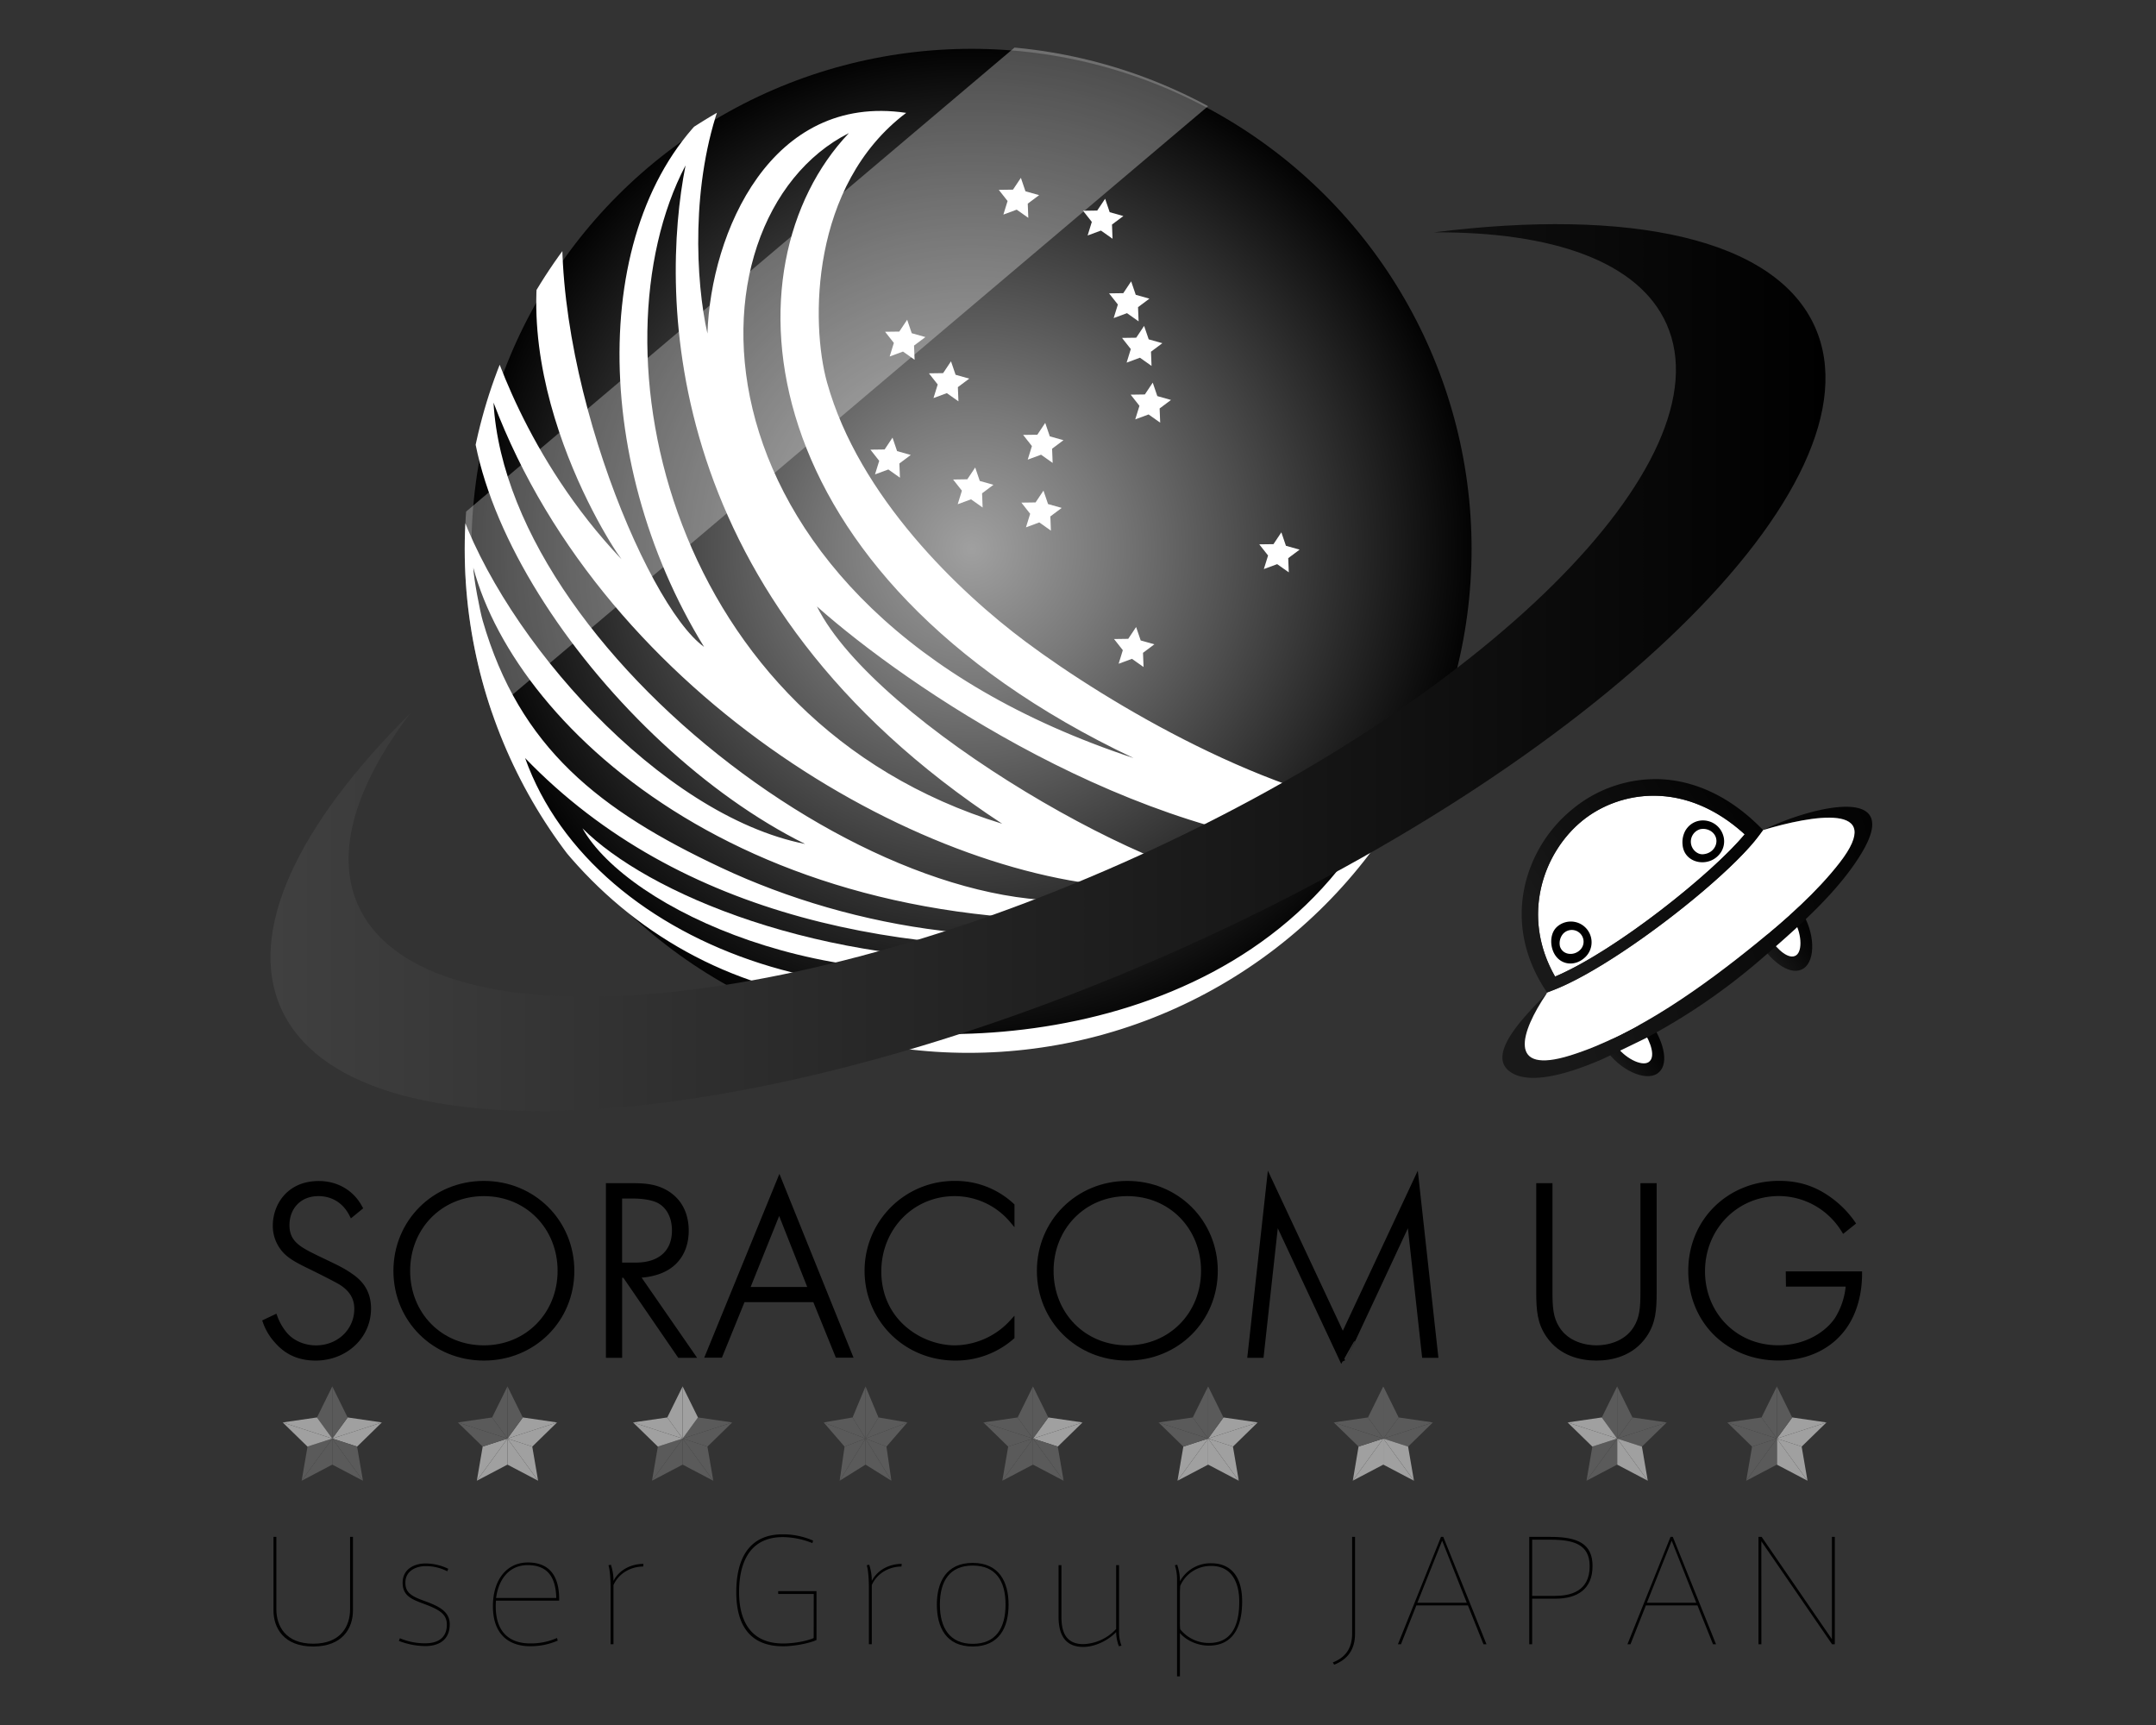 <svg xmlns="http://www.w3.org/2000/svg" xmlns:xlink="http://www.w3.org/1999/xlink" viewBox="0 0 1280 1024"><rect x="0" y="0" width="1280" height="1024" fill="#333333" stroke="none"/><defs><style>.cls-1{fill:none;}.cls-2{isolation:isolate;}.cls-3{fill:url(#名称未設定グラデーション_5);}.cls-4{clip-path:url(#clip-path);}.cls-5,.cls-6{fill:#fff;}.cls-6{opacity:0.3;mix-blend-mode:overlay;}.cls-7{fill:url(#名称未設定グラデーション_16);}.cls-8{fill:url(#名称未設定グラデーション_2);}.cls-9{fill:url(#名称未設定グラデーション_2-2);}.cls-10{fill:url(#名称未設定グラデーション_2-3);}.cls-11{fill:url(#名称未設定グラデーション_2-4);}.cls-12{fill:#a0a0a0;}.cls-13{fill:#5a5a5a;}.cls-14{stroke:#000;stroke-miterlimit:10;stroke-width:3px;}</style><radialGradient id="名称未設定グラデーション_5" cx="576.78" cy="325.87" r="296.89" gradientUnits="userSpaceOnUse"><stop offset="0" stop-color="#a0a0a0"/><stop offset="0.27" stop-color="#797979"/><stop offset="0.87" stop-color="#181818"/><stop offset="1" stop-color="#030303"/></radialGradient><clipPath id="clip-path"><ellipse id="天球" class="cls-1" cx="574.95" cy="326" rx="299.05" ry="299"/></clipPath><linearGradient id="名称未設定グラデーション_16" x1="160.57" y1="396.29" x2="1083.78" y2="396.29" gradientUnits="userSpaceOnUse"><stop offset="0" stop-color="#404040"/><stop offset="1"/></linearGradient><linearGradient id="名称未設定グラデーション_2" x1="910.99" y1="584.48" x2="942.14" y2="584.48" gradientTransform="matrix(0.83, -0.55, 0.55, 0.83, -128.11, 640.22)" gradientUnits="userSpaceOnUse"><stop offset="0.13" stop-color="#191919"/><stop offset="0.36" stop-color="#121212"/><stop offset="1" stop-color="#030303"/></linearGradient><linearGradient id="名称未設定グラデーション_2-2" x1="1021.99" y1="580.48" x2="1053.14" y2="580.48" xlink:href="#名称未設定グラデーション_2"/><linearGradient id="名称未設定グラデーション_2-3" x1="881.99" y1="599.95" x2="1122.13" y2="519.01" gradientTransform="matrix(1, 0, 0, 1, 0, 0)" xlink:href="#名称未設定グラデーション_2"/><linearGradient id="名称未設定グラデーション_2-4" x1="896.85" y1="556.62" x2="1030.44" y2="468.11" gradientTransform="matrix(1, 0, 0, 1, 0, 0)" xlink:href="#名称未設定グラデーション_2"/></defs><title>base-mono</title><g class="cls-2"><g id="天球-2" data-name="天球"><circle id="天球-3" data-name="天球" class="cls-3" cx="576.78" cy="325.87" r="296.89"/><g class="cls-4"><g id="Wing"><path class="cls-5" d="M609,381c-39.1-29.14-99.07-86-118-154-9.75-35-10-117,47-160-80.29-11.9-116,71-118,131-7-31-10-89,8-138-78,63-79,212-10,324-35-25-97-176-82-278-50,93,21,210,33,226-57-60-77.76-128.76-81-142-42,92,73,253,190,311-86-17-179-122-206-201.8C260.39,429.45,339.6,558.32,470,589c0,0-11,1-28-2,47,53,300,101,393-104C754.72,474.9,658.24,417.7,609,381ZM504,79c-75,79-61,262,169,371C401,360,403,130,504,79ZM407,98.18C391.79,175.45,392,356,595,489,396,428,350,207,407,98.18ZM293,239c67,177,260,286,385,288C550,574,302,395,293,239Zm-6.45,129.35c-1.61-5.57-5.31-24.78-5.55-31.35,26,97.51,169,228,414,207-86,24-187.56,8.34-267-29C356.09,481.2,308.42,444.08,286.55,368.35ZM311.75,450C404,545.7,538.69,569,666,561,525,623,352.78,565.06,311.75,450ZM459.07,594.74C524.66,598.2,615.45,604.68,676,572c34.33-18.53,50-25,72-46-55.75,1.75-228-96-263-166,54,48,188,139,318,145C713,632,520.54,626.43,459.07,594.74Z"/><path class="cls-5" d="M486.33,355.71h0Z"/><path class="cls-5" d="M614,570c-120,25-241-30-268.19-78.28C384,530,486,574,614,570Z"/></g><rect id="クリア" class="cls-6" x="415.4" y="-91.27" width="100.77" height="602" transform="translate(325.09 -281.34) rotate(49.77)"/></g><g id="おおぐま座"><polygon class="cls-5" points="519.49 281.61 521.98 273.56 516.76 266.93 525.19 266.82 529.88 259.8 532.59 267.79 540.71 270.08 533.96 275.13 534.29 283.56 527.4 278.69 519.49 281.61"/><polygon class="cls-5" points="568.58 299.33 571.07 291.27 565.85 284.65 574.28 284.53 578.97 277.52 581.68 285.5 589.8 287.79 583.05 292.84 583.38 301.27 576.49 296.41 568.58 299.33"/><polygon class="cls-5" points="609.11 313.05 611.6 304.99 606.38 298.37 614.81 298.25 619.5 291.24 622.22 299.22 630.33 301.51 623.58 306.56 623.91 314.99 617.02 310.12 609.11 313.05"/><polygon class="cls-5" points="610.15 272.85 612.64 264.8 607.42 258.17 615.85 258.06 620.54 251.04 623.26 259.03 631.37 261.31 624.62 266.37 624.95 274.8 618.06 269.93 610.15 272.85"/><polygon class="cls-5" points="554.21 236.3 556.71 228.24 551.49 221.62 559.92 221.5 564.6 214.49 567.32 222.47 575.44 224.76 568.68 229.81 569.02 238.24 562.13 233.38 554.21 236.3"/><polygon class="cls-5" points="528.19 211.62 530.68 203.57 525.46 196.94 533.89 196.83 538.58 189.81 541.29 197.8 549.41 200.09 542.66 205.14 542.99 213.56 536.1 208.7 528.19 211.62"/><polygon class="cls-5" points="664.12 394.02 666.61 385.96 661.39 379.34 669.82 379.22 674.5 372.21 677.22 380.19 685.34 382.48 678.59 387.53 678.92 395.96 672.03 391.1 664.12 394.02"/><polygon class="cls-5" points="750.34 337.81 752.84 329.76 747.61 323.13 756.05 323.02 760.73 316 763.45 323.99 771.57 326.28 764.81 331.33 765.14 339.75 758.25 334.89 750.34 337.81"/><polygon class="cls-5" points="673.99 248.95 676.48 240.9 671.26 234.28 679.69 234.16 684.37 227.14 687.09 235.13 695.21 237.42 688.46 242.47 688.79 250.9 681.9 246.03 673.99 248.95"/><polygon class="cls-5" points="668.86 215.27 671.35 207.21 666.13 200.59 674.56 200.47 679.25 193.46 681.97 201.44 690.08 203.73 683.33 208.78 683.66 217.21 676.77 212.35 668.86 215.27"/><polygon class="cls-5" points="661.17 188.82 663.67 180.77 658.44 174.15 666.88 174.03 671.56 167.01 674.28 175 682.4 177.29 675.64 182.34 675.98 190.77 669.09 185.9 661.17 188.82"/><polygon class="cls-5" points="645.71 139.79 648.2 131.73 642.98 125.11 651.41 124.99 656.1 117.98 658.81 125.96 666.93 128.25 660.18 133.3 660.51 141.73 653.62 136.87 645.71 139.79"/><polygon class="cls-5" points="595.7 127.38 598.19 119.33 592.97 112.7 601.4 112.58 606.09 105.57 608.81 113.56 616.92 115.84 610.17 120.89 610.5 129.32 603.61 124.46 595.7 127.38"/></g></g><g id="輪"><path class="cls-7" d="M1077.6,194.23c-23.44-52.84-109.94-70.9-226.31-56.3,70.81-.42,121.74,17.48,138.16,54.5C1025.6,273.9,881,417.11,666.42,512.3S248.63,618.61,212.49,537.14c-13.75-31-1.34-70.92,31.13-113.74-66.39,65.83-97.17,129.17-76.87,174.94C208.09,691.52,445.5,676.59,697,565S1118.94,287.41,1077.6,194.23Z"/></g><g id="UFO"><path class="cls-8" d="M952.07,593c-7.17,4.75-7.35,17.11,1,29.65s23.63,19.43,30.8,14.68,4.57-17.67-3.74-30.21S959.24,588.2,952.07,593Z"/><path class="cls-5" d="M978.77,630.49c-4.22,2.79-14.55-2.63-19.44-10s-4.59-14.35-.38-17.15,11.6.92,16.49,8.3S983,627.7,978.77,630.49Z"/><path class="cls-9" d="M1044.46,559.63c8.31,12.54,19.2,20,26.37,15.22s6.8-21.55-1.51-34.09-19.76-17.2-26.93-12.45S1036.15,547.08,1044.46,559.63Z"/><path class="cls-5" d="M1050.72,557c-4.75-7.17-5.28-15.18-1.18-17.9s10.45-.34,15.2,6.83,5.68,18.48,1.58,21.19S1055.47,564.16,1050.72,557Z"/><g id="_グループ_" data-name="&lt;グループ&gt;"><path class="cls-5" d="M939.58,487.06c21.78-17.58,60.52-24.34,96.22,8.21-19,23-76.53,69.18-112.56,84.44C902.62,543.57,916.38,505.8,939.58,487.06Z"/><path class="cls-10" d="M1046.75,492.73C1074,479.32,1130,464.89,1105.46,506c-8.8,14.79-21.79,28.76-35.69,41.8-6,5.63-12.16,11.09-18.23,16.37q-3.88,3.38-7.69,6.65a369.37,369.37,0,0,1-65.87,45c-1.89,1-25.19,12.28-27.4,13.23-14.9,6.39-42.68,16.7-54.92,6.49-13.11-11,12.19-34.86,22.4-45.63-15.33,22.67-23.56,48.29,14.24,36.49,39.63-12.38,79.84-41.62,111-67,17.55-14.26,35.53-30.24,48.83-47.37C1120.13,476.11,1075.61,484.06,1046.75,492.73Z"/><path class="cls-5" d="M1046.75,492.73c28.86-8.67,73.38-16.62,45.43,19.4-13.3,17.13-31.28,33.11-48.83,47.37-31.21,25.36-71.42,54.6-111,67-37.8,11.8-29.57-13.82-14.24-36.49l.36-.81,3.45-1.32c11.4-4.35,26-12.6,41.15-22.66,32.86-21.77,68.59-52,81.37-69.39l2.3-3.12Z"/><path class="cls-11" d="M1043.91,489.93l2.8,2.74,0,0-2.3,3.12c-12.78,17.39-48.51,47.62-81.37,69.39-15.18,10.06-29.75,18.31-41.15,22.66l-3.45,1.32-2-3.12c-11.61-18.45-15.56-38.85-11.42-59a82,82,0,0,1,28.9-47,77.52,77.52,0,0,1,51.65-17.5C1006.29,463.39,1026.46,472.85,1043.91,489.93Zm-8.11,5.34c-35.7-32.55-74.44-25.79-96.22-8.21-23.2,18.74-37,56.51-16.34,92.65C959.27,564.45,1016.81,518.27,1035.8,495.27Z"/></g><path class="cls-5" d="M939.84,556.94a6.82,6.82,0,0,1-1.32,6.5c-3.64,4.22-10.68,3.71-12.39-1.59a8.69,8.69,0,0,1,1.69-7.35A7,7,0,0,1,939.84,556.94Z"/><path d="M944,554.72a12.25,12.25,0,0,1-2.71,13.34c-6.11,6-15.12,5-18.81-2.49-2.42-4.93-2.12-11.87,2-15.47A12.31,12.31,0,0,1,944,554.72Zm-5.48,8.72a6.82,6.82,0,0,0,1.32-6.5,7,7,0,0,0-12-2.44,8.69,8.69,0,0,0-1.69,7.35C927.84,567.15,934.88,567.66,938.52,563.44Z"/><path class="cls-5" d="M1016.11,493.63c5.66,4.23,2.63,12.89-5,13.47a5.77,5.77,0,0,1-3.05-.62,7.69,7.69,0,0,1,1.42-14.27A8.54,8.54,0,0,1,1016.11,493.63Z"/><path d="M1023.4,497.28a11.89,11.89,0,0,1-1.84,8.85c-6.45,9.41-21.66,6.77-22.62-4.59a14.27,14.27,0,0,1,1.75-8.63C1006.66,483.19,1021.14,486.1,1023.4,497.28Zm-12.29,9.82c7.63-.58,10.66-9.24,5-13.47a8.54,8.54,0,0,0-6.63-1.42,7.69,7.69,0,0,0-1.42,14.27A5.77,5.77,0,0,0,1011.11,507.1Z"/></g><g id="タイトル"><g id="タイトル-2" data-name="タイトル"><path d="M185.87,977.4c-17.18,0-23.51-10.79-23.51-21.49V912.33h1.71v42.91c0,10,5.47,20.5,21.89,20.5s21.88-10.46,21.88-20.5V912.33h1.71v43.58c0,10.7-6.24,21.49-23.59,21.49Z"/><path d="M265.55,932.75a27.91,27.91,0,0,0-13-3.07c-4.1,0-11.88,1.91-11.88,9.88,0,6,3.76,8.13,11.88,11C261,953.66,267,956.82,267,964.2c0,9.8-7.1,12.95-14.45,12.95a44,44,0,0,1-15.73-3.07l.6-1.58a37.83,37.83,0,0,0,15.05,3c6.49,0,12.82-2.41,12.82-11.12,0-6.31-4.7-9-13.59-12.28-7.44-2.74-12.66-4.9-12.66-12.53,0-8.55,7.53-11.46,13.51-11.46a31,31,0,0,1,13.59,3.16Z"/><path d="M314.79,975.57a37.83,37.83,0,0,0,15.9-3.23l.43,1.57a40.34,40.34,0,0,1-16.42,3.32c-10.94,0-22.06-5.47-22.06-23.81,0-15.36,8-25.9,20.78-25.9,10.6,0,18.55,5.56,18.55,21.75v.91H294.44c-1.37,19.42,8.89,25.39,20.26,25.39Zm-1.63-46.47c-10,0-17,7.3-18.64,19.5h35.74c-.34-13.61-6.15-19.5-17-19.5Z"/><path d="M382,928.35l-.17,1.58c-6.75,0-14.28,3.57-17.61,11v35.1h-1.71V942.88c0-5.57-.43-11.21-1.28-13.7l1.45-.33a29.8,29.8,0,0,1,1.54,9.63C367.7,931.67,375,928.35,382,928.35Z"/><path d="M483.12,946.2H462v-1.66h22.74v29c-3.76,1.83-13,3.73-19.83,3.73-20.35,0-27.79-13.44-27.79-32.11,0-18.84,6.84-34.36,27.61-34.36a45,45,0,0,1,18,3.73l-.42,1.5a47.78,47.78,0,0,0-17.53-3.57c-21.37,0-26,17.76-26,32.7,0,14.52,5.13,30.45,26.16,30.45,6.5,0,14-1.41,18.13-3.23Z"/><path d="M535.35,928.35l-.17,1.58c-6.76,0-14.28,3.57-17.61,11v35.1h-1.71V942.88c0-5.57-.43-11.21-1.29-13.7l1.46-.33a30.08,30.08,0,0,1,1.54,9.63C521.07,931.67,528.34,928.35,535.35,928.35Z"/><path d="M598.78,952.58c0,13.37-5.47,24.82-21.28,24.82S556.21,966,556.21,952.5c0-13.28,5.55-24.73,21.29-24.73s21.28,11.45,21.28,24.73Zm-21.2,23.24c13.59,0,19.41-9.29,19.41-23.32s-5.82-23.15-19.49-23.15S558,938.56,558,952.5s5.9,23.32,19.5,23.32Z"/><path d="M643.15,977.65c-9.15,0-14.7-5.15-14.7-18.09V929.1h1.71v30.46c0,7.47,1.53,16.43,13,16.43a27.76,27.76,0,0,0,19.49-9V929.1h1.71v39.67a22.93,22.93,0,0,0,1.46,8.13l-1.54.33a24.14,24.14,0,0,1-1.63-8.38C657.6,974.08,649.82,977.65,643.15,977.65Z"/><path d="M719.32,928c9.15,0,18.13,5.39,18.13,22.66,0,13.61-4.36,26.22-19.84,26.22-6.84,0-13.51-3.23-17.1-7.47v25.73H698.8V937.23a27.06,27.06,0,0,0-1.28-8.05l1.37-.33a30.23,30.23,0,0,1,1.62,9.88A20.66,20.66,0,0,1,719.24,928Zm-18.81,34.69a36.58,36.58,0,0,0,.17,4.48,21.72,21.72,0,0,0,17.19,8.14c11.88,0,17.87-8.3,17.87-24.49,0-12.11-5-21.24-16.5-21.24a19.67,19.67,0,0,0-18.56,11.86c-.08,1.17-.17,3.24-.17,4.74Z"/><path d="M802.76,912.33h1.71v57.6c0,9.05-4.28,15.19-12.4,18.26l-.77-1.33c6.93-2.74,11.46-7.8,11.46-17.18Z"/><path d="M855.5,912.33h1.37l25.65,63.74h-1.79L871.49,953H840.88l-9.14,23.07h-1.8Zm15.31,39.09-14.62-36.84-14.71,36.84Z"/><path d="M907.91,976.07V912.33h12.57c16.24,0,25,4.07,25,17.27,0,13.69-8.9,19.42-22.15,19.42H909.62v27.05ZM923,947.36c8.89,0,20.78-2.33,20.78-17.68,0-13-9.75-15.69-23.26-15.69H909.62v33.37Z"/><path d="M991.77,912.33h1.37l25.65,63.74H1017L1007.76,953H977.15L968,976.07h-1.8Zm15.31,39.09-14.62-36.84-14.71,36.84Z"/><path d="M1045.72,976.07H1044V912.33h1.88l41.72,60.75V912.33h1.71v63.74h-1.62l-42-61.16Z"/><polygon class="cls-12" points="226.72 844.39 226.67 844.43 197.3 853.95 206.4 841.44 206.4 841.43 226.72 844.39"/><polygon class="cls-12" points="226.67 844.43 212.01 858.74 211.98 858.72 197.3 853.96 197.3 853.95 226.67 844.43"/><polygon class="cls-13" points="215.46 878.84 215.48 879 197.28 869.43 197.28 853.97 197.28 853.97 197.29 853.97 215.38 878.85 215.46 878.84"/><polygon class="cls-13" points="212.01 858.74 215.46 878.84 215.38 878.85 197.29 853.97 197.29 853.96 197.3 853.96 211.98 858.72 212.01 858.74"/><polygon class="cls-13" points="206.4 841.43 206.4 841.44 197.3 853.95 197.29 853.96 197.28 853.96 197.28 853.95 197.28 823.35 197.42 823.28 206.38 841.43 206.4 841.43"/><polygon class="cls-13" points="197.28 823 197.42 823.28 197.28 823.35 197.28 853.95 197.27 853.95 188.17 841.44 188.17 841.43 188.19 841.43 197.28 823"/><polygon class="cls-5" points="197.3 853.95 197.3 853.96 197.29 853.96 197.3 853.95"/><rect class="cls-5" x="197.28" y="853.96" width="0.01" height="0.01"/><polygon class="cls-13" points="197.28 853.97 197.28 869.43 179.09 879 179.11 878.84 179.19 878.85 197.28 853.97"/><polygon class="cls-13" points="197.28 853.97 197.28 853.97 179.19 878.85 179.11 878.84 182.56 858.74 182.59 858.72 197.27 853.96 197.28 853.96 197.28 853.97"/><rect class="cls-5" x="197.27" y="853.95" width="0.01" height="0.01"/><polygon class="cls-12" points="197.27 853.95 197.27 853.96 182.59 858.72 182.56 858.74 167.89 844.44 167.9 844.43 197.27 853.95"/><polygon class="cls-12" points="197.27 853.95 167.9 844.43 167.89 844.44 167.84 844.39 188.17 841.43 188.17 841.44 197.27 853.95"/><polygon class="cls-12" points="330.72 844.39 330.67 844.43 301.29 853.95 310.39 841.44 310.39 841.43 330.72 844.39"/><polygon class="cls-12" points="330.67 844.43 316 858.74 315.97 858.72 301.29 853.96 301.29 853.95 330.67 844.43"/><polygon class="cls-12" points="319.45 878.84 319.48 879 301.28 869.43 301.28 853.97 319.37 878.85 319.45 878.84"/><polygon class="cls-12" points="319.45 878.84 319.37 878.85 301.28 853.97 301.29 853.96 315.97 858.72 316 858.74 319.45 878.84"/><polygon class="cls-13" points="310.39 841.43 310.39 841.44 301.29 853.95 301.29 853.96 301.28 853.96 301.28 823.35 301.42 823.28 310.38 841.43 310.39 841.43"/><polygon class="cls-13" points="301.28 823 301.42 823.28 301.28 823.35 301.28 853.96 301.27 853.96 301.26 853.95 292.16 841.44 292.16 841.43 292.18 841.43 301.28 823"/><polygon class="cls-5" points="301.29 853.96 301.28 853.97 301.28 853.96 301.29 853.96"/><polygon class="cls-12" points="301.28 853.97 301.28 869.43 283.08 879 283.11 878.84 283.18 878.85 301.28 853.97"/><polygon class="cls-5" points="301.28 853.96 301.28 853.97 301.27 853.96 301.28 853.96"/><polygon class="cls-12" points="301.27 853.96 301.28 853.97 283.18 878.85 283.11 878.84 286.56 858.74 286.58 858.72 301.27 853.96"/><polygon class="cls-13" points="301.26 853.95 301.27 853.96 286.58 858.72 286.56 858.74 271.88 844.44 271.89 844.43 301.26 853.95"/><polygon class="cls-13" points="301.26 853.95 271.89 844.43 271.88 844.44 271.84 844.39 292.16 841.43 292.16 841.44 301.26 853.95"/><polygon class="cls-13" points="434.71 844.39 434.67 844.43 405.29 853.95 414.39 841.44 414.39 841.43 434.71 844.39"/><polygon class="cls-13" points="434.67 844.43 420 858.74 419.96 858.72 405.28 853.96 405.29 853.95 434.67 844.43"/><polygon class="cls-13" points="423.45 878.84 423.47 879 405.27 869.43 405.27 853.97 423.37 878.85 423.45 878.84"/><polygon class="cls-13" points="423.45 878.84 423.37 878.85 405.27 853.97 405.28 853.96 419.96 858.72 420 858.74 423.45 878.84"/><polygon class="cls-12" points="414.39 841.43 414.39 841.44 405.29 853.95 405.28 853.96 405.27 853.96 405.27 823.35 405.41 823.28 414.37 841.43 414.39 841.43"/><polygon class="cls-12" points="405.27 823 405.41 823.28 405.27 823.35 405.27 853.96 405.26 853.96 405.26 853.95 396.16 841.44 396.16 841.43 396.17 841.43 405.27 823"/><polygon class="cls-5" points="405.28 853.96 405.27 853.97 405.27 853.96 405.28 853.96"/><polygon class="cls-13" points="405.27 853.97 405.27 869.43 387.08 879 387.11 878.84 387.18 878.85 405.27 853.97"/><polygon class="cls-5" points="405.27 853.96 405.27 853.97 405.26 853.96 405.27 853.96"/><polygon class="cls-13" points="405.26 853.96 405.27 853.97 387.18 878.85 387.11 878.84 390.56 858.74 390.58 858.72 405.26 853.96"/><polygon class="cls-12" points="405.26 853.95 405.26 853.96 390.58 858.72 390.56 858.74 375.88 844.44 375.89 844.43 405.26 853.95"/><polygon class="cls-12" points="405.26 853.95 375.89 844.43 375.88 844.44 375.83 844.39 396.16 841.43 396.16 841.44 405.26 853.95"/><polygon class="cls-13" points="513.84 853.95 513.85 853.96 501.45 858.72 501.42 858.74 489.04 844.43 513.84 853.95"/><polygon class="cls-13" points="538.71 844.39 538.67 844.44 538.66 844.43 513.87 853.95 521.55 841.44 521.55 841.43 538.71 844.39"/><polygon class="cls-13" points="538.67 844.44 526.28 858.74 526.26 858.72 513.86 853.96 513.87 853.95 538.66 844.43 538.67 844.44"/><polygon class="cls-13" points="529.19 878.84 529.21 879 513.86 869.43 513.86 853.97 529.13 878.85 529.19 878.84"/><polygon class="cls-13" points="526.28 858.74 529.19 878.84 529.13 878.85 513.86 853.97 513.86 853.96 526.26 858.72 526.28 858.74"/><polygon class="cls-13" points="521.55 841.43 521.55 841.44 513.87 853.95 513.86 853.96 513.86 853.96 513.86 823.35 513.97 823.28 521.54 841.43 521.55 841.43"/><polygon class="cls-13" points="513.86 823 513.97 823.28 513.86 823.35 513.86 853.96 513.85 853.96 513.84 853.95 506.16 841.44 506.16 841.43 506.17 841.43 513.86 823"/><polygon class="cls-5" points="513.86 853.96 513.86 853.97 513.86 853.96 513.86 853.96"/><polygon class="cls-13" points="513.86 853.97 513.86 869.43 498.49 879 498.51 878.84 498.57 878.85 513.86 853.97"/><polygon class="cls-5" points="513.86 853.96 513.86 853.97 513.85 853.96 513.86 853.96"/><polygon class="cls-13" points="513.85 853.96 513.86 853.97 498.57 878.85 498.51 878.84 501.42 858.74 501.45 858.72 513.85 853.96"/><polygon class="cls-13" points="513.84 853.95 489.04 844.43 489 844.39 506.16 841.43 506.16 841.44 513.84 853.95"/><polygon class="cls-12" points="642.71 844.39 642.66 844.43 613.28 853.95 622.38 841.44 622.38 841.43 642.71 844.39"/><polygon class="cls-12" points="642.66 844.43 627.99 858.74 627.96 858.72 613.28 853.96 613.28 853.95 642.66 844.43"/><polygon class="cls-13" points="631.44 878.84 631.46 879 613.26 869.43 613.26 853.97 613.26 853.97 613.27 853.97 631.37 878.85 631.44 878.84"/><polygon class="cls-13" points="627.99 858.74 631.44 878.84 631.37 878.85 613.27 853.97 613.27 853.96 613.28 853.96 627.96 858.72 627.99 858.74"/><polygon class="cls-13" points="622.38 841.43 622.38 841.44 613.28 853.95 613.27 853.96 613.26 853.96 613.26 853.95 613.26 823.35 613.4 823.28 622.36 841.43 622.38 841.43"/><polygon class="cls-13" points="613.26 823 613.4 823.28 613.26 823.35 613.26 853.95 613.26 853.95 604.16 841.44 604.16 841.43 604.17 841.43 613.26 823"/><polygon class="cls-5" points="613.28 853.95 613.28 853.96 613.27 853.96 613.28 853.95"/><rect class="cls-5" x="613.26" y="853.96" width="0.01" height="0.01"/><polygon class="cls-13" points="613.26 853.97 613.26 869.43 595.07 879 595.1 878.84 595.17 878.85 613.26 853.97"/><polygon class="cls-13" points="613.26 853.97 613.26 853.97 595.17 878.85 595.1 878.84 598.55 858.74 598.57 858.72 613.26 853.96 613.26 853.96 613.26 853.97"/><rect class="cls-5" x="613.26" y="853.95" width="0.01" height="0.01"/><polygon class="cls-13" points="613.26 853.95 613.26 853.96 598.57 858.72 598.55 858.74 583.87 844.44 583.88 844.43 613.26 853.95"/><polygon class="cls-13" points="613.26 853.95 583.88 844.43 583.87 844.44 583.82 844.39 604.16 841.43 604.16 841.44 613.26 853.95"/><polyline class="cls-12" points="746.65 844.43 717.28 853.95 726.38 841.44 726.38 841.43 746.7 844.39"/><polyline class="cls-12" points="746.65 844.43 731.99 858.74 731.95 858.72 717.27 853.96 717.28 853.95 746.65 844.43"/><polyline class="cls-12" points="735.46 879 717.26 869.43 717.26 853.97 735.35 878.85"/><polyline class="cls-12" points="735.35 878.85 717.26 853.97 717.27 853.96 731.95 858.72 731.99 858.74 735.43 878.84"/><polyline class="cls-13" points="717.4 823.28 726.36 841.43 726.38 841.43 726.38 841.44 717.28 853.95 717.27 853.96 717.26 853.96 717.26 823.35"/><polyline class="cls-13" points="717.26 823.35 717.26 853.96 717.25 853.96 717.24 853.95 708.14 841.44 708.14 841.43 708.16 841.43 717.26 823"/><polygon class="cls-5" points="717.27 853.96 717.26 853.97 717.26 853.96 717.27 853.96"/><polyline class="cls-12" points="699.17 878.85 717.26 853.97 717.26 869.43 699.07 879"/><polygon class="cls-5" points="717.26 853.96 717.26 853.97 717.25 853.96 717.26 853.96"/><polyline class="cls-12" points="699.09 878.84 702.54 858.74 702.57 858.72 717.25 853.96 717.26 853.97 699.17 878.85"/><polyline class="cls-13" points="687.88 844.43 717.24 853.95 717.25 853.96 702.57 858.72 702.54 858.74 687.87 844.44"/><polyline class="cls-13" points="687.82 844.39 708.14 841.43 708.14 841.44 717.24 853.95 687.88 844.43"/><polyline class="cls-13" points="850.65 844.43 821.27 853.95 830.37 841.44 830.37 841.43 850.7 844.39"/><polyline class="cls-13" points="850.65 844.43 835.98 858.74 835.96 858.72 821.27 853.96 821.27 853.95 850.65 844.43"/><polyline class="cls-12" points="839.46 879 821.26 869.43 821.26 853.97 821.26 853.97 821.26 853.97 839.36 878.85"/><polyline class="cls-12" points="839.36 878.85 821.26 853.97 821.26 853.96 821.27 853.96 835.96 858.72 835.98 858.74 839.43 878.84"/><polyline class="cls-13" points="821.4 823.28 830.36 841.43 830.37 841.43 830.37 841.44 821.27 853.95 821.26 853.96 821.26 853.96 821.26 853.95 821.26 823.35"/><polyline class="cls-13" points="821.26 823.35 821.26 853.95 821.25 853.95 812.15 841.44 812.15 841.43 812.16 841.43 821.26 823"/><polygon class="cls-5" points="821.27 853.95 821.27 853.96 821.26 853.96 821.27 853.95"/><rect class="cls-5" x="821.26" y="853.96" width="0.01" height="0.01"/><polyline class="cls-12" points="803.16 878.85 821.26 853.97 821.26 869.43 803.06 879"/><polyline class="cls-12" points="806.56 858.72 821.25 853.96 821.26 853.96 821.26 853.97 821.26 853.97 803.16 878.85"/><rect class="cls-5" x="821.25" y="853.95" width="0.01" height="0.01"/><polyline class="cls-13" points="791.87 844.43 821.25 853.95 821.25 853.96 806.56 858.72"/><polyline class="cls-13" points="791.82 844.39 812.15 841.43 812.15 841.44 821.25 853.95 791.87 844.43"/><polygon class="cls-13" points="989.53 844.39 989.48 844.44 989.47 844.43 960.1 853.95 969.2 841.44 969.2 841.43 989.53 844.39"/><polygon class="cls-13" points="989.48 844.44 974.8 858.74 974.78 858.72 960.09 853.96 960.1 853.95 989.47 844.43 989.48 844.44"/><polygon class="cls-12" points="978.25 878.84 978.28 879 960.09 869.43 960.09 853.97 978.18 878.85 978.25 878.84"/><polygon class="cls-12" points="974.8 858.74 978.25 878.84 978.18 878.85 960.09 853.97 960.09 853.96 974.78 858.72 974.8 858.74"/><polygon class="cls-13" points="969.2 841.43 969.2 841.44 960.1 853.95 960.09 853.96 960.09 853.96 960.09 823.35 960.23 823.28 969.18 841.43 969.2 841.43"/><polygon class="cls-13" points="960.09 823 960.23 823.28 960.09 823.35 960.09 853.96 960.08 853.96 960.07 853.95 950.97 841.44 950.97 841.43 950.99 841.43 960.09 823"/><polygon class="cls-5" points="960.09 853.96 960.09 853.97 960.09 853.96 960.09 853.96"/><polygon class="cls-13" points="960.09 853.97 960.09 869.43 941.88 879 941.91 878.84 941.98 878.85 960.09 853.97"/><polygon class="cls-5" points="960.09 853.96 960.09 853.97 960.08 853.96 960.09 853.96"/><polygon class="cls-13" points="960.08 853.96 960.09 853.97 941.98 878.85 941.91 878.84 945.36 858.74 945.39 858.72 960.08 853.96"/><polygon class="cls-12" points="960.07 853.95 960.08 853.96 945.39 858.72 945.36 858.74 930.69 844.43 960.07 853.95"/><polygon class="cls-12" points="960.07 853.95 930.69 844.43 930.64 844.39 950.97 841.43 950.97 841.44 960.07 853.95"/><polygon class="cls-12" points="1084.36 844.39 1084.31 844.44 1084.3 844.43 1054.93 853.95 1064.03 841.44 1064.03 841.43 1084.36 844.39"/><polygon class="cls-12" points="1084.31 844.44 1069.63 858.74 1069.61 858.72 1054.92 853.96 1054.93 853.95 1084.3 844.43 1084.31 844.44"/><polygon class="cls-12" points="1073.08 878.84 1073.11 879 1054.91 869.43 1054.91 853.97 1073.01 878.85 1073.08 878.84"/><polygon class="cls-12" points="1069.63 858.74 1073.08 878.84 1073.01 878.85 1054.91 853.97 1054.92 853.96 1069.61 858.72 1069.63 858.74"/><polygon class="cls-13" points="1064.03 841.43 1064.03 841.44 1054.93 853.95 1054.92 853.96 1054.91 853.96 1054.91 823.35 1055.05 823.28 1064.01 841.43 1064.03 841.43"/><polygon class="cls-13" points="1054.91 823 1055.05 823.28 1054.91 823.35 1054.91 853.96 1054.91 853.96 1054.9 853.95 1045.8 841.44 1045.8 841.43 1045.81 841.43 1054.91 823"/><polygon class="cls-5" points="1054.92 853.96 1054.91 853.97 1054.91 853.96 1054.92 853.96"/><polygon class="cls-13" points="1054.91 853.97 1054.91 869.43 1036.71 879 1036.74 878.84 1036.81 878.85 1054.91 853.97"/><polygon class="cls-5" points="1054.91 853.96 1054.91 853.97 1054.91 853.96 1054.91 853.96"/><polygon class="cls-13" points="1054.91 853.96 1054.91 853.97 1036.81 878.85 1036.74 878.84 1040.19 858.74 1040.22 858.72 1054.91 853.96"/><polygon class="cls-13" points="1054.9 853.95 1054.91 853.96 1040.22 858.72 1040.19 858.74 1025.52 844.43 1054.9 853.95"/><polygon class="cls-13" points="1054.9 853.95 1025.52 844.43 1025.47 844.39 1045.8 841.43 1045.8 841.44 1054.9 853.95"/><path class="cls-14" d="M208.82,720.92c-6.18-12.07-17-12.37-19.76-12.37-11.92,0-18.71,8.6-18.71,18.71,0,10.86,7.54,14.48,17.65,19.46,10,4.83,14.94,6.94,20.07,10.57,4.38,3,10.71,8.29,10.71,19.46,0,16.9-14.18,29.42-31.38,29.42-13,0-19.61-6.19-23.39-10.56a33,33,0,0,1-6.48-11l5.73-2.71a34.79,34.79,0,0,0,5.43,9.65c4.53,5.74,11.92,8.6,18.86,8.6,13.58,0,24.29-10,24.29-23.23,0-5.43-2.11-11.17-9.8-15.84-2.87-1.66-8.76-4.68-17-8.75-10-4.83-14.94-7.55-18.41-13.28a21.68,21.68,0,0,1-3.17-11.47c0-11.62,7.85-25,25.8-25,10.11,0,19.31,4.82,24.44,14.33Z"/><path class="cls-14" d="M339.48,754.42c0,29-22.78,51.75-52.2,51.75s-52.21-22.78-52.21-51.75,22.79-51.9,52.21-51.9S339.48,725.45,339.48,754.42Zm-6.94,0c0-25.8-19.31-45.87-45.26-45.87S242,728.62,242,754.42s19.31,45.71,45.26,45.71S332.54,780.07,332.54,754.42Z"/><path class="cls-14" d="M403.45,804.51,370.86,757h-3v47.53h-6.63V703.87h14.48c7.69,0,14.63.61,21.27,5.13,7.85,5.44,10.41,13.73,10.41,21.58,0,10-4.37,20.22-16.89,24.44a38.56,38.56,0,0,1-12.38,2L411,804.51ZM367.84,751h9.66c14.33,0,22.93-7.55,22.93-20.52,0-10.11-5-15.39-8.9-17.5-4.22-2.42-11.47-3-15.39-3h-8.3Z"/><path class="cls-14" d="M483.87,771.47H441l-13.43,33h-7.24l42.39-103.65,41.8,103.65h-7.25Zm-2.42-6-18.86-47.68-19.16,47.68Z"/><path class="cls-14" d="M600.79,724.39a44.54,44.54,0,0,0-33.94-15.84c-25.8,0-45.12,20.67-45.12,46.17,0,29.87,24.9,45.41,45.27,45.41a46.78,46.78,0,0,0,33.79-15.23v8.75a50.52,50.52,0,0,1-33.49,12.52c-30.18,0-52.51-23.69-52.51-51.75A51.78,51.78,0,0,1,567,702.52a49,49,0,0,1,33.79,13.12Z"/><path class="cls-14" d="M721.49,754.42c0,29-22.78,51.75-52.2,51.75s-52.2-22.78-52.2-51.75,22.78-51.9,52.2-51.9S721.49,725.45,721.49,754.42Zm-6.94,0c0-25.8-19.31-45.87-45.26-45.87S624,728.62,624,754.42s19.31,45.71,45.26,45.71S714.55,780.07,714.55,754.42Z"/><path class="cls-14" d="M742.16,804.51,753.63,700.4l43.6,93.1,43.6-93.1L852.3,804.51h-6.64l-8.9-80.87s-39.38,84.49-39.53,84.49L757.7,723.64l-8.9,80.87Z"/><path class="cls-14" d="M920.19,703.87v62.92c0,9.5.45,15.69,4.23,21.73,5.88,9.5,16.89,11.61,23.38,11.61s17.5-2.11,23.39-11.61c3.77-6,4.22-12.23,4.22-21.73V703.87h6.64v62.92c0,11-.6,18.26-5.73,25.8-7.55,11-19.47,13.58-28.52,13.58s-21-2.57-28.51-13.58c-5.13-7.54-5.74-14.79-5.74-25.8V703.87Z"/><path class="cls-14" d="M1061.71,756.23H1104c0,9.2-2,22.48-10.26,33-8.91,11.32-22.48,16.9-37.87,16.9-29.58,0-52.06-21.73-52.06-51.75s23.24-51.9,52.51-51.9c14.18,0,23.69,4.82,31.53,10.86a57.46,57.46,0,0,1,12.07,12.67l-5.28,4.23a46.36,46.36,0,0,0-9.65-11.17,45.26,45.26,0,0,0-28.82-10.56c-25.8,0-45.42,20.52-45.42,46.17,0,25.2,19,45.41,45,45.41,17.2,0,29.57-8.75,35-17a45,45,0,0,0,6.64-20.82h-35.61Z"/></g></g></g></svg>